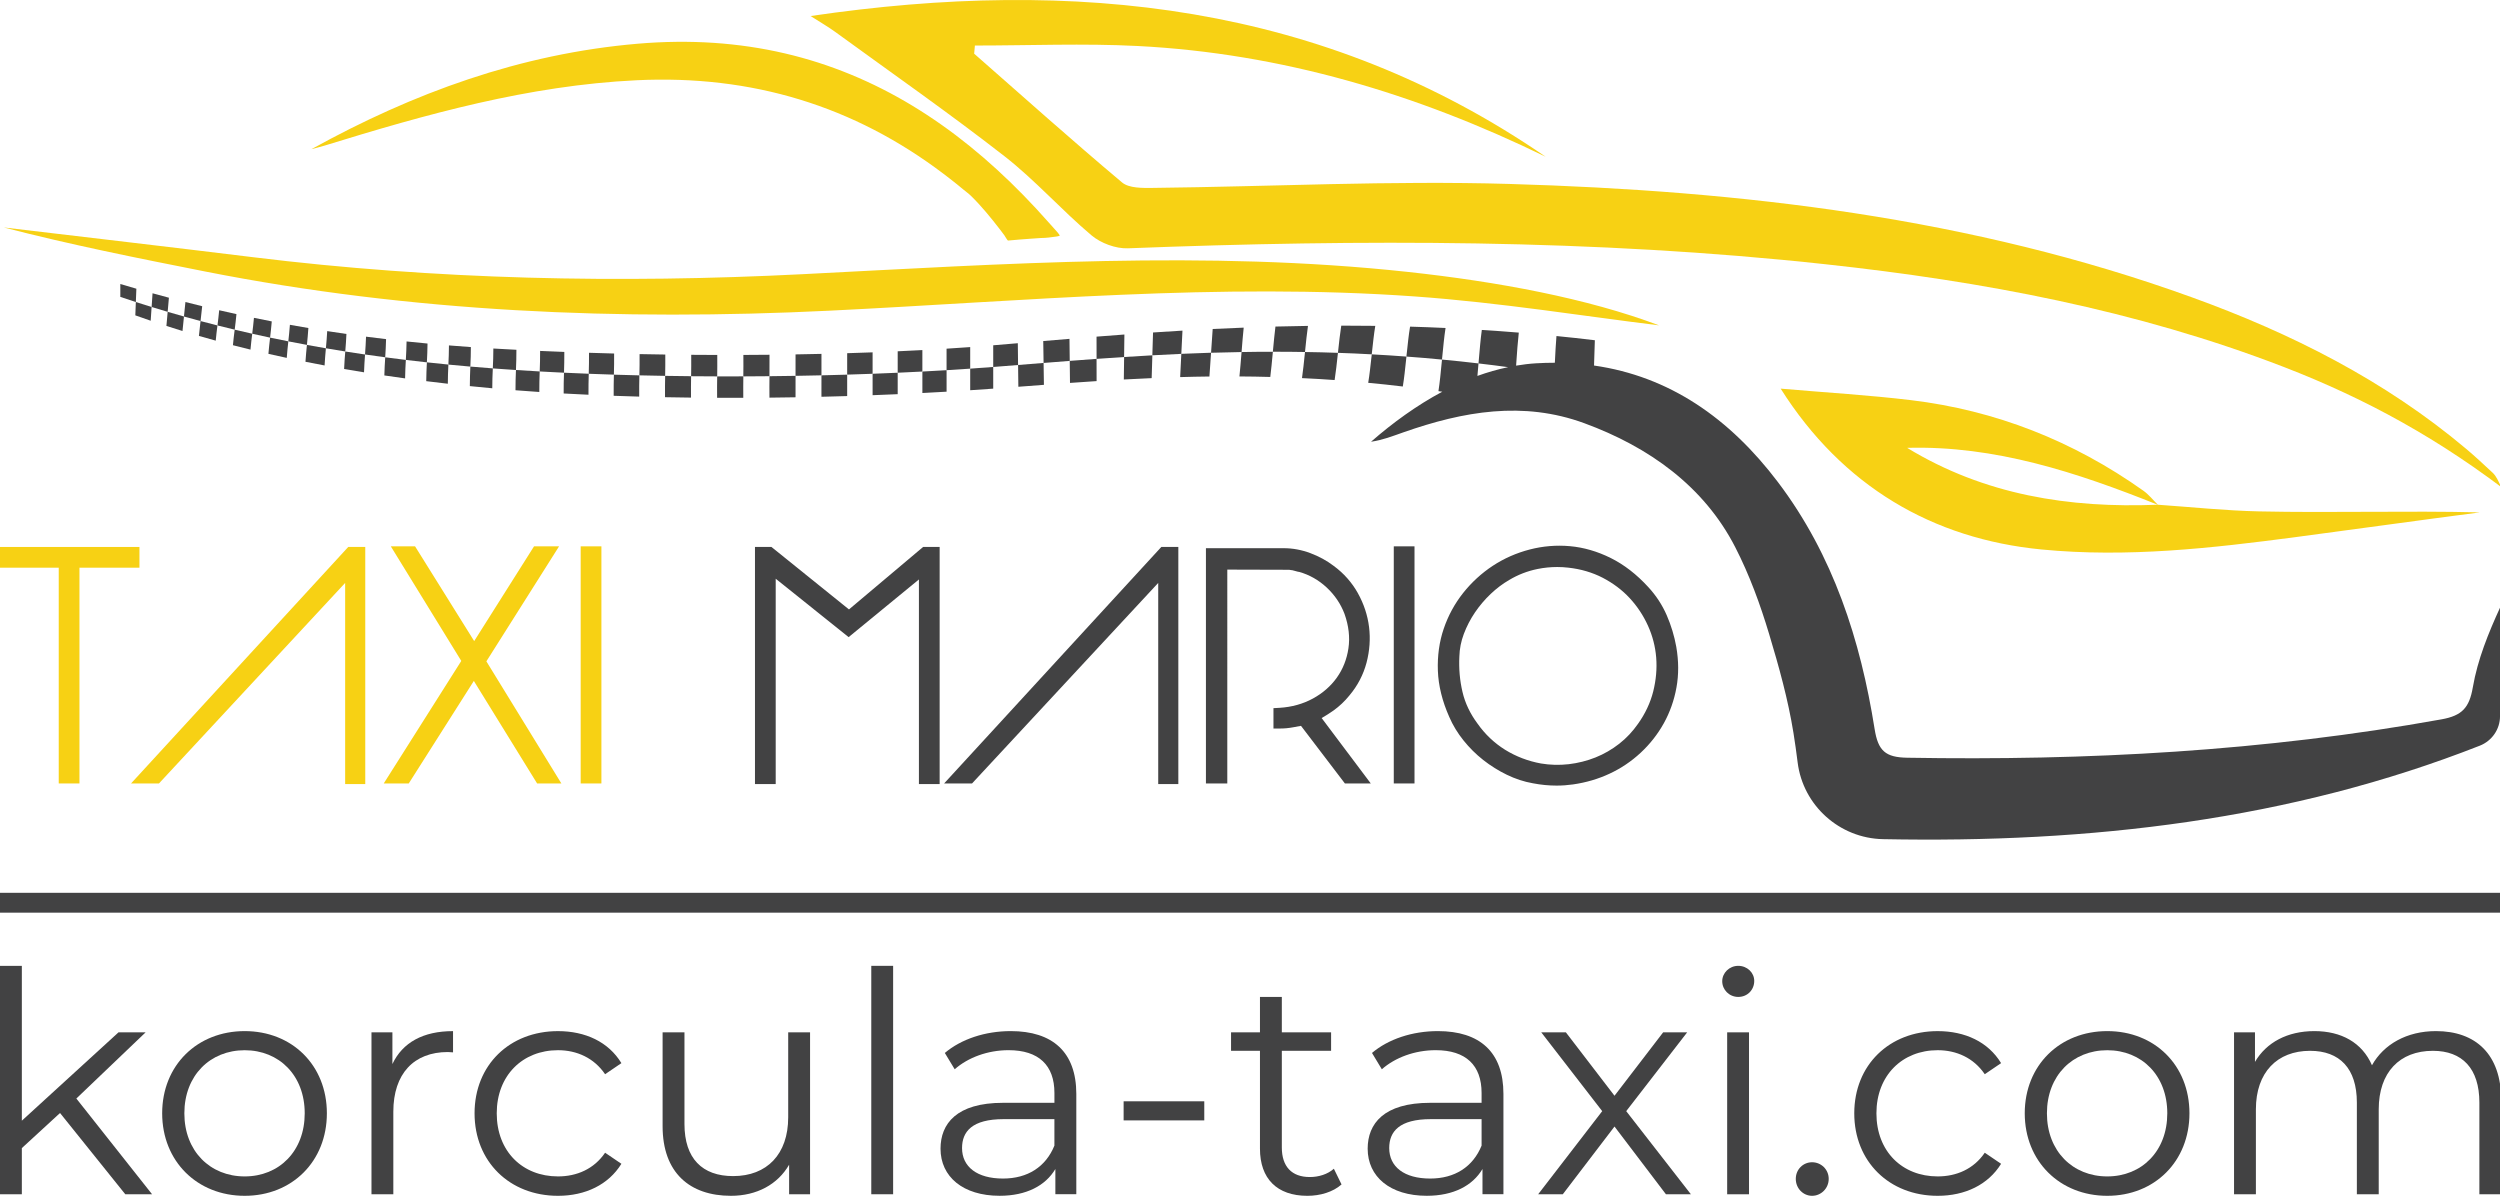 <?xml version="1.0" encoding="utf-8"?>
<!-- Generator: Adobe Illustrator 24.1.2, SVG Export Plug-In . SVG Version: 6.00 Build 0)  -->
<svg version="1.1" id="Layer_1" xmlns="http://www.w3.org/2000/svg" xmlns:xlink="http://www.w3.org/1999/xlink" x="0px" y="0px"
	 viewBox="0 0 125.438 60" style="enable-background:new 0 0 125.438 60;" xml:space="preserve">
<style type="text/css">
	.st0{fill:#F7D114;}
	.st1{fill:#424243;}
</style>
<g>
	<g>
		<g>
			<g>
				<path class="st0" d="M50.399,7.838c1.547,1.206,2.864,2.704,4.368,3.971c0.468,0.394,1.218,0.673,1.825,0.65
					c11.689-0.451,23.368-0.466,35.014,0.801c7.847,0.853,15.572,2.292,22.975,5.149c0.021,0.008,0.043,0.017,0.064,0.025
					c0.252,0.097,0.502,0.197,0.752,0.298c0.25,0.101,0.499,0.205,0.747,0.31c0.248,0.105,0.495,0.213,0.741,0.323
					c0.246,0.11,0.492,0.222,0.736,0.336c0.245,0.114,0.489,0.231,0.732,0.349c0.244,0.119,0.486,0.24,0.728,0.364
					c0.242,0.124,0.484,0.25,0.724,0.379c0.241,0.129,0.482,0.261,0.72,0.395c0.24,0.135,0.48,0.272,0.717,0.411
					c0.24,0.14,0.478,0.283,0.715,0.428c0.239,0.146,0.476,0.295,0.712,0.445c0.238,0.152,0.475,0.307,0.71,0.464
					c0.238,0.158,0.474,0.319,0.709,0.482c0.237,0.165,0.473,0.332,0.707,0.502c0.118,0.086,0.236,0.172,0.353,0.258
					c0.059,0.044,0.118,0.087,0.177,0.131c0.029,0.022,0.059,0.044,0.088,0.066c0.027,0.02,0.056,0.049,0.085,0.063
					c-0.007-0.004-0.016-0.033-0.02-0.04c-0.115-0.232-0.215-0.497-0.408-0.677c-0.219-0.205-0.439-0.409-0.661-0.611
					c-0.222-0.202-0.446-0.401-0.676-0.594c-4.082-3.435-8.766-5.792-13.749-7.596C98.917,10.912,87.382,9.57,75.717,9.229
					C69.769,9.055,63.807,9.362,57.85,9.428c-0.524,0.006-1.201,0.02-1.551-0.274c-2.511-2.109-4.955-4.297-7.42-6.46
					c0.012-0.136,0.024-0.273,0.036-0.409c2.721,0,5.449-0.116,8.163,0.023c7.22,0.369,14.009,2.402,20.477,5.558
					C66.367,0.177,53.945-1.148,40.671,0.804c0.512,0.328,0.887,0.543,1.235,0.796C44.745,3.667,47.629,5.68,50.399,7.838z"/>
				<path class="st0" d="M113.344,25.659c-1.692-0.037-3.382-0.217-5.072-0.334c-0.001,0-0.002,0-0.003,0
					c-0.239-0.236-0.454-0.511-0.725-0.703c-3.525-2.502-7.417-4.034-11.665-4.545c-2.111-0.254-4.236-0.378-6.534-0.577
					c3.093,4.896,7.626,7.541,13.086,8.07c4.306,0.418,8.542-0.064,12.787-0.625c3.07-0.405,6.136-0.838,9.207-1.236
					C120.732,25.618,117.036,25.74,113.344,25.659z M95.691,22.471c4.421-0.123,8.523,1.236,12.571,2.854
					C103.829,25.505,99.578,24.839,95.691,22.471z"/>
				<path class="st0" d="M41.607,15.589c9.787-0.478,19.57-1.415,29.376-0.715c4.318,0.308,8.609,1.008,12.261,1.451
					c-3.594-1.354-8.079-2.192-12.63-2.684c-10.113-1.092-20.228-0.397-30.335,0.116c-9.218,0.468-18.403,0.277-27.566-0.85
					c-4.173-0.513-8.349-0.997-12.524-1.494c3.342,0.865,6.721,1.541,10.101,2.209C20.641,15.665,31.095,16.103,41.607,15.589z"/>
				<path class="st0" d="M31.93,4.027c5.803-0.28,10.925,1.293,15.419,4.7c0.093,0.067,0.185,0.139,0.278,0.213
					c0.238,0.184,0.472,0.372,0.703,0.565c0.127,0.106,0.264,0.201,0.383,0.317c0.527,0.513,1.013,1.112,1.462,1.693
					c0.075,0.097,0.148,0.194,0.22,0.293c0.025,0.034,0.153,0.265,0.186,0.262c0.369-0.034,0.738-0.066,1.107-0.091
					c0.179-0.012,0.36-0.022,0.538-0.037c0.256,0,0.513-0.036,0.767-0.072c0.064-0.009,0.13-0.019,0.185-0.053
					c-0.08-0.126-0.181-0.232-0.28-0.343c-0.093-0.106-0.189-0.21-0.283-0.316c-0.414-0.469-0.84-0.929-1.278-1.377
					c-0.428-0.438-0.868-0.865-1.32-1.278c-0.443-0.405-0.898-0.798-1.365-1.176c-0.459-0.371-0.93-0.728-1.413-1.068
					c-0.476-0.336-0.964-0.655-1.462-0.957c-0.494-0.299-0.999-0.58-1.515-0.841c-0.514-0.26-1.037-0.501-1.569-0.72
					c-0.534-0.22-1.077-0.419-1.626-0.596c-0.555-0.178-1.118-0.334-1.686-0.466c-0.578-0.135-1.161-0.246-1.748-0.333
					c-0.601-0.089-1.206-0.154-1.812-0.195c-0.625-0.042-1.252-0.059-1.879-0.052c-0.647,0.007-1.294,0.039-1.938,0.094
					C26.113,2.695,20.72,4.667,15.626,7.485c0.213-0.058,0.431-0.109,0.642-0.174C21.388,5.731,26.526,4.287,31.93,4.027z"/>
			</g>
			<g>
				<path class="st1" d="M122.504,36.093c-8.869,1.599-17.813,2.081-26.81,1.926c-1.087-0.019-1.46-0.341-1.634-1.437
					c-0.709-4.468-2.074-8.721-4.848-12.387c-2.436-3.222-5.459-5.315-9.231-5.854c0.013-0.494,0.024-0.866,0.041-1.269
					c-0.778-0.093-1.163-0.135-1.926-0.211c-0.034,0.418-0.054,0.8-0.081,1.34c-0.31,0-0.625,0.009-0.945,0.028
					c-0.336,0.02-0.669,0.062-0.999,0.117c0.051-0.73,0.08-1.167,0.135-1.657c-0.749-0.061-1.12-0.087-1.855-0.134
					c-0.067,0.492-0.1,0.918-0.167,1.68c0.602,0.07,0.966,0.116,1.487,0.187c-0.522,0.109-1.037,0.257-1.541,0.44
					c0.016-0.185,0.034-0.388,0.054-0.627c-0.742-0.087-1.108-0.125-1.831-0.194c-0.071,0.716-0.107,1.115-0.179,1.585
					c0.068,0.01,0.13,0.019,0.193,0.028c-1.289,0.688-2.493,1.565-3.576,2.511c0.589-0.086,1.076-0.28,1.623-0.472
					c3.011-1.057,6.011-1.585,9.08-0.458c3.247,1.192,6.003,3.165,7.57,6.217c0.714,1.391,1.253,2.866,1.702,4.361
					c0.491,1.633,0.951,3.28,1.222,4.966c0.079,0.491,0.147,0.984,0.209,1.478c0.271,2.163,2.103,3.805,4.283,3.848
					c10.372,0.206,20.435-0.952,29.944-4.69c0.61-0.24,1.015-0.825,1.015-1.48v-5.444c-0.577,1.258-1.124,2.6-1.365,3.996
					C123.897,35.514,123.533,35.908,122.504,36.093z"/>
				<path class="st1" d="M6.037,14.25c0,0.283,0,0.4,0,0.647c0.309,0.104,0.465,0.155,0.779,0.257
					c0.011-0.256,0.016-0.378,0.026-0.668C6.518,14.393,6.358,14.346,6.037,14.25z"/>
				<path class="st1" d="M6.79,15.823c0.305,0.11,0.459,0.163,0.771,0.27c0.017-0.297,0.027-0.424,0.046-0.689
					c-0.319-0.098-0.477-0.148-0.791-0.25C6.805,15.41,6.8,15.532,6.79,15.823z"/>
				<path class="st1" d="M7.654,14.715c-0.017,0.297-0.027,0.424-0.046,0.689c0.319,0.098,0.48,0.147,0.805,0.242
					c0.026-0.273,0.039-0.405,0.062-0.708C8.144,14.85,7.98,14.805,7.654,14.715z"/>
				<path class="st1" d="M8.35,16.354c0.319,0.103,0.48,0.154,0.807,0.254c0.027-0.31,0.043-0.446,0.074-0.727
					c-0.33-0.093-0.494-0.14-0.818-0.235C8.386,15.919,8.373,16.051,8.35,16.354z"/>
				<path class="st1" d="M9.304,15.154c-0.027,0.31-0.043,0.446-0.074,0.727c0.33,0.093,0.497,0.138,0.833,0.228
					c0.034-0.289,0.052-0.429,0.082-0.745C9.806,15.281,9.638,15.239,9.304,15.154z"/>
				<path class="st1" d="M13.468,17.754c0.364,0.083,0.548,0.124,0.92,0.203c0.026-0.344,0.045-0.504,0.079-0.83
					c-0.37-0.073-0.552-0.11-0.915-0.187C13.516,17.259,13.497,17.416,13.468,17.754z"/>
				<path class="st1" d="M12.742,15.948c-0.03,0.333-0.05,0.485-0.087,0.797c0.355,0.08,0.535,0.119,0.897,0.196
					c0.036-0.319,0.055-0.475,0.084-0.814C13.275,16.057,13.097,16.021,12.742,15.948z"/>
				<path class="st1" d="M11.687,17.321c0.349,0.09,0.525,0.134,0.881,0.221c0.03-0.333,0.05-0.485,0.087-0.797
					c-0.355-0.08-0.531-0.121-0.88-0.204C11.738,16.845,11.718,16.994,11.687,17.321z"/>
				<path class="st1" d="M10.998,15.566c-0.031,0.322-0.05,0.466-0.086,0.763c0.342,0.086,0.515,0.129,0.864,0.212
					c0.037-0.304,0.057-0.453,0.088-0.78C11.514,15.684,11.341,15.645,10.998,15.566z"/>
				<path class="st1" d="M9.981,16.854c0.334,0.097,0.502,0.144,0.843,0.238c0.031-0.322,0.05-0.466,0.086-0.763
					c-0.342-0.086-0.512-0.13-0.848-0.22C10.029,16.398,10.011,16.538,9.981,16.854z"/>
				<path class="st1" d="M14.546,16.297c-0.026,0.344-0.045,0.504-0.079,0.83c0.37,0.073,0.556,0.109,0.933,0.178
					c0.032-0.333,0.05-0.497,0.073-0.846C15.099,16.397,14.913,16.364,14.546,16.297z"/>
				<path class="st1" d="M15.327,18.152c0.38,0.076,0.571,0.113,0.959,0.185c0.02-0.354,0.036-0.522,0.066-0.862
					c-0.385-0.066-0.575-0.1-0.952-0.169C15.368,17.639,15.35,17.803,15.327,18.152z"/>
				<path class="st1" d="M16.418,16.613c-0.02,0.354-0.036,0.522-0.066,0.862c0.385,0.066,0.579,0.098,0.972,0.16
					c0.027-0.347,0.042-0.519,0.058-0.878C16.992,16.701,16.8,16.672,16.418,16.613z"/>
				<path class="st1" d="M17.266,18.514c0.396,0.069,0.596,0.102,0.999,0.167c0.013-0.364,0.027-0.54,0.051-0.894
					c-0.401-0.058-0.599-0.089-0.992-0.151C17.297,17.983,17.282,18.154,17.266,18.514z"/>
				<path class="st1" d="M18.366,16.892c-0.013,0.364-0.027,0.54-0.051,0.894c0.401,0.058,0.603,0.087,1.013,0.141
					c0.021-0.362,0.034-0.541,0.043-0.911C18.965,16.969,18.764,16.944,18.366,16.892z"/>
				<path class="st1" d="M23.574,19.373c0.446,0.046,0.671,0.067,1.126,0.109c0-0.398,0.011-0.598,0.027-0.998
					c-0.455-0.034-0.681-0.052-1.127-0.091C23.585,18.785,23.575,18.981,23.574,19.373z"/>
				<path class="st1" d="M22.526,17.331c-0.001,0.386-0.012,0.578-0.028,0.962c0.436,0.043,0.657,0.063,1.102,0.101
					c0.016-0.392,0.026-0.587,0.026-0.979C23.181,17.383,22.961,17.366,22.526,17.331z"/>
				<path class="st1" d="M21.387,19.125c0.429,0.054,0.645,0.079,1.083,0.129c0.001-0.386,0.012-0.578,0.028-0.962
					c-0.436-0.043-0.652-0.065-1.079-0.112C21.402,18.557,21.391,18.745,21.387,19.125z"/>
				<path class="st1" d="M20.4,17.132c-0.006,0.375-0.018,0.559-0.037,0.927c0.418,0.051,0.629,0.075,1.056,0.122
					c0.017-0.376,0.028-0.564,0.032-0.944C21.025,17.197,20.815,17.176,20.4,17.132z"/>
				<path class="st1" d="M19.285,18.838c0.412,0.061,0.62,0.091,1.041,0.148c0.006-0.375,0.018-0.559,0.037-0.927
					c-0.418-0.051-0.625-0.077-1.034-0.132C19.307,18.289,19.294,18.469,19.285,18.838z"/>
				<path class="st1" d="M24.754,17.487c0,0.398-0.011,0.598-0.027,0.998c0.458,0.034,0.69,0.051,1.161,0.081
					c0.014-0.405,0.024-0.606,0.023-1.016C25.442,17.526,25.21,17.513,24.754,17.487z"/>
				<path class="st1" d="M25.865,19.581c0.472,0.037,0.711,0.054,1.195,0.087c-0.002-0.419,0.007-0.622,0.02-1.031
					c-0.482-0.027-0.721-0.041-1.192-0.072C25.874,18.97,25.864,19.172,25.865,19.581z"/>
				<path class="st1" d="M28.315,17.658c-0.491-0.019-0.734-0.029-1.215-0.05c0.002,0.419-0.007,0.622-0.02,1.03
					c0.482,0.027,0.726,0.039,1.219,0.063C28.309,18.289,28.317,18.086,28.315,17.658z"/>
				<path class="st1" d="M28.282,19.743c0.494,0.028,0.743,0.04,1.245,0.063c-0.003-0.436,0.004-0.639,0.014-1.053
					c-0.501-0.02-0.75-0.03-1.242-0.053C28.287,19.112,28.279,19.315,28.282,19.743z"/>
				<path class="st1" d="M30.814,17.738c-0.508-0.013-0.76-0.021-1.26-0.037c0.003,0.436-0.004,0.639-0.014,1.053
					c0.501,0.02,0.754,0.028,1.262,0.044C30.811,18.384,30.817,18.181,30.814,17.738z"/>
				<path class="st1" d="M35.985,18.885c-0.005,0.413-0.008,0.61-0.004,1.075c0.525,0.002,0.788,0.002,1.313,0
					c-0.004-0.47-0.001-0.665,0.003-1.076C36.772,18.887,36.509,18.887,35.985,18.885z"/>
				<path class="st1" d="M35.989,17.81c-0.524-0.001-0.786-0.002-1.307-0.007c0.004,0.461,0,0.66-0.005,1.074
					c0.522,0.005,0.784,0.007,1.309,0.008C35.989,18.473,35.993,18.275,35.989,17.81z"/>
				<path class="st1" d="M33.367,19.93c0.52,0.01,0.781,0.014,1.304,0.02c-0.004-0.461,0-0.66,0.005-1.074
					c-0.522-0.005-0.783-0.009-1.302-0.017C33.368,19.274,33.363,19.475,33.367,19.93z"/>
				<path class="st1" d="M33.381,17.789c-0.518-0.007-0.777-0.012-1.29-0.022c0.004,0.45-0.002,0.651-0.009,1.066
					c0.514,0.012,0.773,0.018,1.292,0.026C33.38,18.445,33.385,18.244,33.381,17.789z"/>
				<path class="st1" d="M30.791,19.859c0.509,0.019,0.766,0.027,1.281,0.041c-0.004-0.45,0.002-0.652,0.009-1.066
					c-0.514-0.012-0.771-0.019-1.279-0.035C30.794,19.213,30.788,19.415,30.791,19.859z"/>
				<path class="st1" d="M38.61,17.8c-0.524,0.005-0.786,0.007-1.311,0.009c0.004,0.47,0.001,0.665-0.003,1.076
					c0.525-0.002,0.787-0.004,1.312-0.009C38.611,18.467,38.614,18.273,38.61,17.8z"/>
				<path class="st1" d="M38.607,19.952c0.524-0.005,0.786-0.009,1.309-0.018c-0.004-0.478-0.002-0.669,0.001-1.076
					c-0.522,0.009-0.784,0.012-1.308,0.018C38.605,19.285,38.602,19.479,38.607,19.952z"/>
				<path class="st1" d="M41.217,17.756c-0.518,0.012-0.778,0.017-1.3,0.026c0.004,0.478,0.002,0.669-0.001,1.076
					c0.522-0.009,0.782-0.014,1.301-0.026C41.219,18.427,41.221,18.238,41.217,17.756z"/>
				<path class="st1" d="M41.216,19.908c0.519-0.012,0.777-0.02,1.291-0.035c-0.003-0.485-0.002-0.673,0-1.075
					c-0.513,0.016-0.772,0.023-1.29,0.035C41.215,19.237,41.213,19.426,41.216,19.908z"/>
				<path class="st1" d="M43.783,17.679c-0.507,0.019-0.763,0.028-1.276,0.043c0.003,0.485,0.002,0.673,0,1.075
					c0.513-0.016,0.769-0.024,1.276-0.043C43.784,18.353,43.786,18.168,43.783,17.679z"/>
				<path class="st1" d="M48.68,19.58c0.468-0.031,0.7-0.047,1.155-0.08c0-0.514,0-0.692,0-1.088
					c-0.455,0.035-0.687,0.052-1.155,0.085C48.68,18.893,48.68,19.072,48.68,19.58z"/>
				<path class="st1" d="M48.68,17.415c-0.469,0.034-0.706,0.05-1.186,0.08c0.001,0.503,0.001,0.683,0,1.079
					c0.48-0.029,0.718-0.044,1.186-0.077C48.68,18.102,48.681,17.923,48.68,17.415z"/>
				<path class="st1" d="M46.281,19.719c0.491-0.025,0.734-0.038,1.214-0.066c-0.001-0.503-0.001-0.683,0-1.079
					c-0.48,0.029-0.723,0.043-1.214,0.068C46.279,19.039,46.279,19.221,46.281,19.719z"/>
				<path class="st1" d="M46.28,17.565c-0.491,0.026-0.738,0.039-1.238,0.061c0.002,0.493,0.001,0.677,0,1.076
					c0.5-0.022,0.747-0.034,1.238-0.06C46.281,18.245,46.281,18.063,46.28,17.565z"/>
				<path class="st1" d="M43.783,19.829c0.507-0.019,0.759-0.029,1.259-0.051c-0.002-0.493-0.001-0.677,0-1.076
					c-0.5,0.022-0.752,0.033-1.259,0.052C43.782,19.154,43.781,19.34,43.783,19.829z"/>
				<path class="st1" d="M49.835,17.325c0,0.514,0,0.692,0,1.088c0.455-0.035,0.742-0.058,1.247-0.099
					c-0.005-0.406-0.008-0.593-0.013-1.093C50.568,17.264,50.291,17.287,49.835,17.325z"/>
				<path class="st1" d="M51.096,19.406c0.509-0.038,0.765-0.058,1.283-0.097c-0.007-0.486-0.01-0.682-0.017-1.099
					c-0.518,0.041-0.774,0.062-1.279,0.103C51.088,18.719,51.091,18.906,51.096,19.406z"/>
				<path class="st1" d="M52.345,17.112c0.007,0.486,0.01,0.682,0.017,1.099c0.518-0.041,0.781-0.062,1.312-0.103
					c-0.005-0.427-0.008-0.633-0.013-1.106C53.127,17.046,52.864,17.068,52.345,17.112z"/>
				<path class="st1" d="M53.687,19.213c0.529-0.038,0.795-0.056,1.335-0.091c0-0.461-0.001-0.677-0.002-1.116
					c-0.545,0.039-0.815,0.06-1.346,0.101C53.68,18.534,53.682,18.74,53.687,19.213z"/>
				<path class="st1" d="M55.019,16.891c0,0.461,0.001,0.677,0.002,1.116c0.545-0.039,0.822-0.058,1.381-0.094
					c0.006-0.452,0.008-0.679,0.015-1.129C55.85,16.826,55.57,16.847,55.019,16.891z"/>
				<path class="st1" d="M62.189,18.888c0.611,0.004,0.92,0.009,1.548,0.026c0.052-0.423,0.078-0.717,0.13-1.264
					c-0.636,0-0.95,0.003-1.571,0.014C62.253,18.186,62.232,18.464,62.189,18.888z"/>
				<path class="st1" d="M60.847,16.507c-0.033,0.427-0.049,0.69-0.082,1.193c0.604-0.019,0.911-0.026,1.531-0.036
					c0.042-0.523,0.063-0.801,0.107-1.225C61.773,16.462,61.461,16.476,60.847,16.507z"/>
				<path class="st1" d="M59.215,18.921c0.58-0.016,0.873-0.023,1.468-0.03c0.033-0.427,0.049-0.69,0.082-1.193
					c-0.604,0.019-0.903,0.03-1.492,0.056C59.25,18.239,59.239,18.489,59.215,18.921z"/>
				<path class="st1" d="M57.854,16.682c-0.014,0.44-0.021,0.678-0.035,1.145c0.574-0.032,0.865-0.046,1.454-0.072
					c0.023-0.484,0.034-0.734,0.058-1.166C58.732,16.624,58.437,16.643,57.854,16.682z"/>
				<path class="st1" d="M56.388,19.041c0.552-0.03,0.831-0.044,1.397-0.068c0.014-0.44,0.021-0.678,0.035-1.145
					c-0.574,0.032-0.857,0.049-1.417,0.085C56.396,18.364,56.394,18.591,56.388,19.041z"/>
				<path class="st1" d="M63.996,16.385c-0.052,0.423-0.078,0.717-0.13,1.264c0.636,0,0.959,0.002,1.612,0.013
					c0.06-0.574,0.089-0.885,0.15-1.31C64.968,16.361,64.641,16.368,63.996,16.385z"/>
				<path class="st1" d="M65.328,18.972c0.645,0.031,0.973,0.05,1.637,0.097c0.067-0.431,0.1-0.762,0.167-1.365
					c-0.67-0.023-1-0.032-1.653-0.042C65.418,18.235,65.389,18.547,65.328,18.972z"/>
				<path class="st1" d="M67.298,16.339c-0.067,0.431-0.1,0.762-0.167,1.365c0.67,0.023,1.009,0.038,1.696,0.075
					c0.071-0.637,0.106-0.988,0.178-1.429C68.315,16.341,67.974,16.339,67.298,16.339z"/>
				<path class="st1" d="M68.65,19.208c0.684,0.064,1.031,0.101,1.736,0.185c0.074-0.453,0.11-0.827,0.183-1.502
					c-0.705-0.052-1.053-0.074-1.74-0.112C68.757,18.416,68.722,18.768,68.65,19.208z"/>
				<path class="st1" d="M70.75,16.389c-0.074,0.453-0.11,0.827-0.183,1.502c0.705,0.052,1.062,0.082,1.785,0.151
					c0.071-0.716,0.107-1.115,0.179-1.585C71.812,16.424,71.456,16.41,70.75,16.389z"/>
			</g>
		</g>
		<g>
			<polygon class="st0" points="6.997,27.444 0,27.444 0,28.484 2.947,28.484 2.947,39.31 3.987,39.31 3.987,28.484 6.997,28.484 
							"/>
			<polygon class="st0" points="6.575,39.31 7.976,39.31 17.318,29.248 17.318,39.341 18.327,39.341 18.327,27.444 17.472,27.444 
							"/>
			<polygon class="st0" points="28.051,27.413 26.795,27.413 23.792,32.167 20.826,27.413 19.609,27.413 23.145,33.162 
				19.254,39.31 20.509,39.31 23.775,34.166 26.95,39.31 28.167,39.31 24.404,33.183 			"/>
			<rect x="29.136" y="27.413" class="st0" width="1.04" height="11.897"/>
			<polygon class="st1" points="42.597,30.578 38.708,27.444 37.881,27.444 37.881,39.341 38.921,39.341 38.921,29.038 
				42.58,31.968 46.107,29.074 46.107,39.341 47.147,39.341 47.147,27.444 46.317,27.444 			"/>
			<polygon class="st1" points="47.371,39.31 48.772,39.31 58.114,29.248 58.114,39.341 59.123,39.341 59.123,27.444 58.269,27.444 
							"/>
			<path class="st1" d="M66.91,35.649c0.297-0.213,0.568-0.469,0.802-0.76c0.407-0.485,0.695-1.037,0.855-1.641
				c0.156-0.596,0.199-1.197,0.126-1.786c-0.073-0.591-0.262-1.162-0.56-1.697l-0.219,0.121l0.219-0.122
				c-0.3-0.538-0.709-0.999-1.214-1.37c-0.342-0.261-0.733-0.476-1.165-0.638c-0.44-0.166-0.891-0.25-1.338-0.25h-3.908V39.31h1.072
				V28.58l3.103,0.009c0.079,0.016,0.14,0.021,0.154,0.021c0.018,0.002,0.054,0.011,0.13,0.034c0.132,0.04,0.213,0.056,0.221,0.052
				c0.51,0.144,0.973,0.406,1.376,0.78c0.406,0.378,0.708,0.826,0.897,1.326c0.212,0.598,0.278,1.178,0.197,1.725
				c-0.081,0.549-0.276,1.044-0.581,1.472c-0.306,0.43-0.711,0.783-1.203,1.051c-0.497,0.271-1.059,0.427-1.665,0.465l-0.313,0.017
				v1.022h0.331c0.223,0,0.442-0.021,0.651-0.061c0.137-0.026,0.271-0.051,0.4-0.073l2.203,2.892h1.299l-2.467-3.284
				C66.521,35.909,66.721,35.783,66.91,35.649z"/>
			<rect x="69.933" y="27.413" class="st1" width="1.04" height="11.897"/>
			<path class="st1" d="M84.109,32.462V32.46c-0.098-0.546-0.259-1.08-0.479-1.586c-0.223-0.515-0.534-0.991-0.926-1.416
				c-0.582-0.637-1.217-1.128-1.886-1.46c-0.668-0.332-1.354-0.531-2.04-0.593c-0.686-0.062-1.364-0.005-2.026,0.167
				c-0.664,0.172-1.286,0.446-1.849,0.816c-0.564,0.371-1.064,0.83-1.488,1.363c-0.426,0.537-0.754,1.141-0.975,1.794
				c-0.223,0.653-0.321,1.363-0.294,2.11c0.027,0.748,0.22,1.528,0.571,2.317c0.18,0.418,0.421,0.814,0.715,1.179
				c0.291,0.364,0.624,0.695,0.991,0.983c0.364,0.287,0.761,0.535,1.179,0.738c0.425,0.207,0.867,0.353,1.312,0.43
				c0.398,0.077,0.799,0.116,1.19,0.116c0.277,0,0.555-0.02,0.825-0.059c0.649-0.093,1.267-0.274,1.834-0.54
				c0.568-0.264,1.094-0.617,1.559-1.05c0.465-0.432,0.855-0.929,1.16-1.477c0.305-0.549,0.519-1.152,0.635-1.795
				C84.234,33.854,84.231,33.168,84.109,32.462z M82.951,34.692c-0.143,0.567-0.398,1.113-0.763,1.625
				c-0.266,0.382-0.582,0.719-0.941,1c-0.363,0.284-0.763,0.516-1.187,0.686c-0.43,0.172-0.884,0.286-1.35,0.341
				c-0.469,0.053-0.936,0.041-1.392-0.036c-0.647-0.118-1.253-0.35-1.8-0.688c-0.542-0.339-1.006-0.778-1.383-1.313
				c-0.37-0.496-0.624-1.03-0.754-1.588c-0.135-0.572-0.188-1.17-0.157-1.782c0.01-0.382,0.085-0.762,0.224-1.13
				c0.142-0.376,0.328-0.737,0.555-1.073c0.228-0.336,0.493-0.649,0.789-0.931c0.293-0.278,0.606-0.515,0.936-0.705
				c0.438-0.263,0.918-0.448,1.424-0.55c0.322-0.065,0.651-0.098,0.979-0.098c0.186,0,0.371,0.01,0.558,0.032
				c0.628,0.069,1.209,0.24,1.728,0.508c0.521,0.272,0.977,0.614,1.351,1.019c0.379,0.408,0.688,0.875,0.919,1.386
				c0.23,0.509,0.369,1.047,0.413,1.599C83.144,33.55,83.093,34.122,82.951,34.692z"/>
		</g>
	</g>
	<g>
		<polygon class="st1" points="7.306,51.798 5.946,51.798 1.096,56.231 1.096,48.461 0,48.461 0,59.922 1.096,59.922 1.096,57.606 
			3.012,55.845 6.286,59.922 7.63,59.922 3.831,55.119 		"/>
		<path class="st1" d="M12.277,51.736c-2.379,0-4.14,1.714-4.14,4.124S9.898,60,12.277,60s4.124-1.73,4.124-4.14
			S14.656,51.736,12.277,51.736z M12.277,59.027c-1.73,0-3.027-1.267-3.027-3.166c0-1.9,1.297-3.166,3.027-3.166
			c1.73,0,3.012,1.266,3.012,3.166C15.289,57.76,14.007,59.027,12.277,59.027z"/>
		<path class="st1" d="M19.689,53.389v-1.591h-1.05v8.125h1.096v-4.14c0-1.915,1.035-2.997,2.734-2.997
			c0.077,0,0.17,0.016,0.262,0.016v-1.065C21.233,51.736,20.198,52.308,19.689,53.389z"/>
		<path class="st1" d="M27.997,52.694c0.942,0,1.807,0.386,2.364,1.205l0.818-0.556c-0.649-1.066-1.807-1.606-3.182-1.606
			c-2.425,0-4.186,1.699-4.186,4.124S25.572,60,27.997,60c1.375,0,2.533-0.556,3.182-1.606l-0.818-0.556
			c-0.556,0.819-1.421,1.189-2.364,1.189c-1.776,0-3.073-1.251-3.073-3.166C24.924,53.96,26.221,52.694,27.997,52.694z"/>
		<path class="st1" d="M39.548,56.061c0,1.853-1.066,2.95-2.764,2.95c-1.545,0-2.441-0.881-2.441-2.611v-4.603h-1.097v4.712
			c0,2.332,1.36,3.491,3.429,3.491c1.297,0,2.348-0.571,2.919-1.56v1.482h1.051v-8.125h-1.097V56.061z"/>
		<rect x="43.717" y="48.461" class="st1" width="1.096" height="11.461"/>
		<path class="st1" d="M50.713,51.736c-1.282,0-2.487,0.402-3.306,1.096l0.495,0.819c0.664-0.587,1.652-0.958,2.703-0.958
			c1.514,0,2.301,0.757,2.301,2.147v0.494h-2.58c-2.332,0-3.135,1.051-3.135,2.302c0,1.406,1.127,2.363,2.966,2.363
			c1.344,0,2.302-0.51,2.796-1.344v1.266h1.051v-5.035C54.002,52.786,52.813,51.736,50.713,51.736z M52.905,57.482
			c-0.433,1.065-1.344,1.652-2.58,1.652c-1.297,0-2.054-0.587-2.054-1.529c0-0.834,0.509-1.452,2.085-1.452h2.549V57.482z"/>
		<rect x="56.378" y="55.258" class="st1" width="4.047" height="0.958"/>
		<path class="st1" d="M65.722,59.058c-0.911,0-1.406-0.526-1.406-1.483v-4.85h2.472v-0.927h-2.472v-1.776h-1.097v1.776h-1.451
			v0.927h1.451v4.912c0,1.498,0.85,2.363,2.379,2.363c0.633,0,1.282-0.185,1.714-0.571l-0.385-0.788
			C66.617,58.918,66.169,59.058,65.722,59.058z"/>
		<path class="st1" d="M72.145,51.736c-1.282,0-2.487,0.402-3.305,1.096l0.494,0.819c0.664-0.587,1.653-0.958,2.703-0.958
			c1.514,0,2.302,0.757,2.302,2.147v0.494h-2.58c-2.333,0-3.136,1.051-3.136,2.302c0,1.406,1.128,2.363,2.966,2.363
			c1.344,0,2.301-0.51,2.795-1.344v1.266h1.051v-5.035C75.436,52.786,74.246,51.736,72.145,51.736z M74.339,57.482
			c-0.433,1.065-1.344,1.652-2.58,1.652c-1.298,0-2.055-0.587-2.055-1.529c0-0.834,0.51-1.452,2.086-1.452h2.549V57.482z"/>
		<polygon class="st1" points="84.654,51.798 83.449,51.798 81.008,54.98 78.568,51.798 77.333,51.798 80.391,55.752 77.178,59.922 
			78.414,59.922 81.008,56.524 83.588,59.922 84.84,59.922 81.596,55.752 		"/>
		<rect x="86.661" y="51.798" class="st1" width="1.096" height="8.125"/>
		<path class="st1" d="M87.216,48.461c-0.447,0-0.803,0.355-0.803,0.772c0,0.433,0.356,0.788,0.803,0.788
			c0.464,0,0.803-0.355,0.803-0.803C88.019,48.801,87.664,48.461,87.216,48.461z"/>
		<path class="st1" d="M90.922,58.316c-0.447,0-0.818,0.356-0.818,0.834c0,0.479,0.371,0.85,0.818,0.85
			c0.448,0,0.834-0.371,0.834-0.85C91.756,58.672,91.37,58.316,90.922,58.316z"/>
		<path class="st1" d="M97.223,52.694c0.943,0,1.807,0.386,2.363,1.205l0.819-0.556c-0.649-1.066-1.807-1.606-3.182-1.606
			c-2.425,0-4.185,1.699-4.185,4.124S94.798,60,97.223,60c1.375,0,2.533-0.556,3.182-1.606l-0.819-0.556
			c-0.556,0.819-1.42,1.189-2.363,1.189c-1.776,0-3.073-1.251-3.073-3.166C94.15,53.96,95.447,52.694,97.223,52.694z"/>
		<path class="st1" d="M105.732,51.736c-2.379,0-4.14,1.714-4.14,4.124s1.761,4.14,4.14,4.14s4.124-1.73,4.124-4.14
			S108.111,51.736,105.732,51.736z M105.732,59.027c-1.731,0-3.027-1.267-3.027-3.166c0-1.9,1.296-3.166,3.027-3.166
			c1.73,0,3.012,1.266,3.012,3.166C108.744,57.76,107.462,59.027,105.732,59.027z"/>
		<path class="st1" d="M122.226,51.736c-1.467,0-2.626,0.664-3.212,1.714c-0.495-1.143-1.545-1.714-2.889-1.714
			c-1.359,0-2.41,0.571-2.981,1.544v-1.483h-1.051v8.125h1.097V55.66c0-1.854,1.066-2.935,2.718-2.935
			c1.482,0,2.348,0.88,2.348,2.595v4.602h1.097V55.66c0-1.854,1.05-2.935,2.718-2.935c1.468,0,2.332,0.88,2.332,2.595v4.602h1.096
			v-4.711C125.5,52.879,124.203,51.736,122.226,51.736z"/>
	</g>
	<rect y="44.797" class="st1" width="125.5" height="0.996"/>
</g>
</svg>
